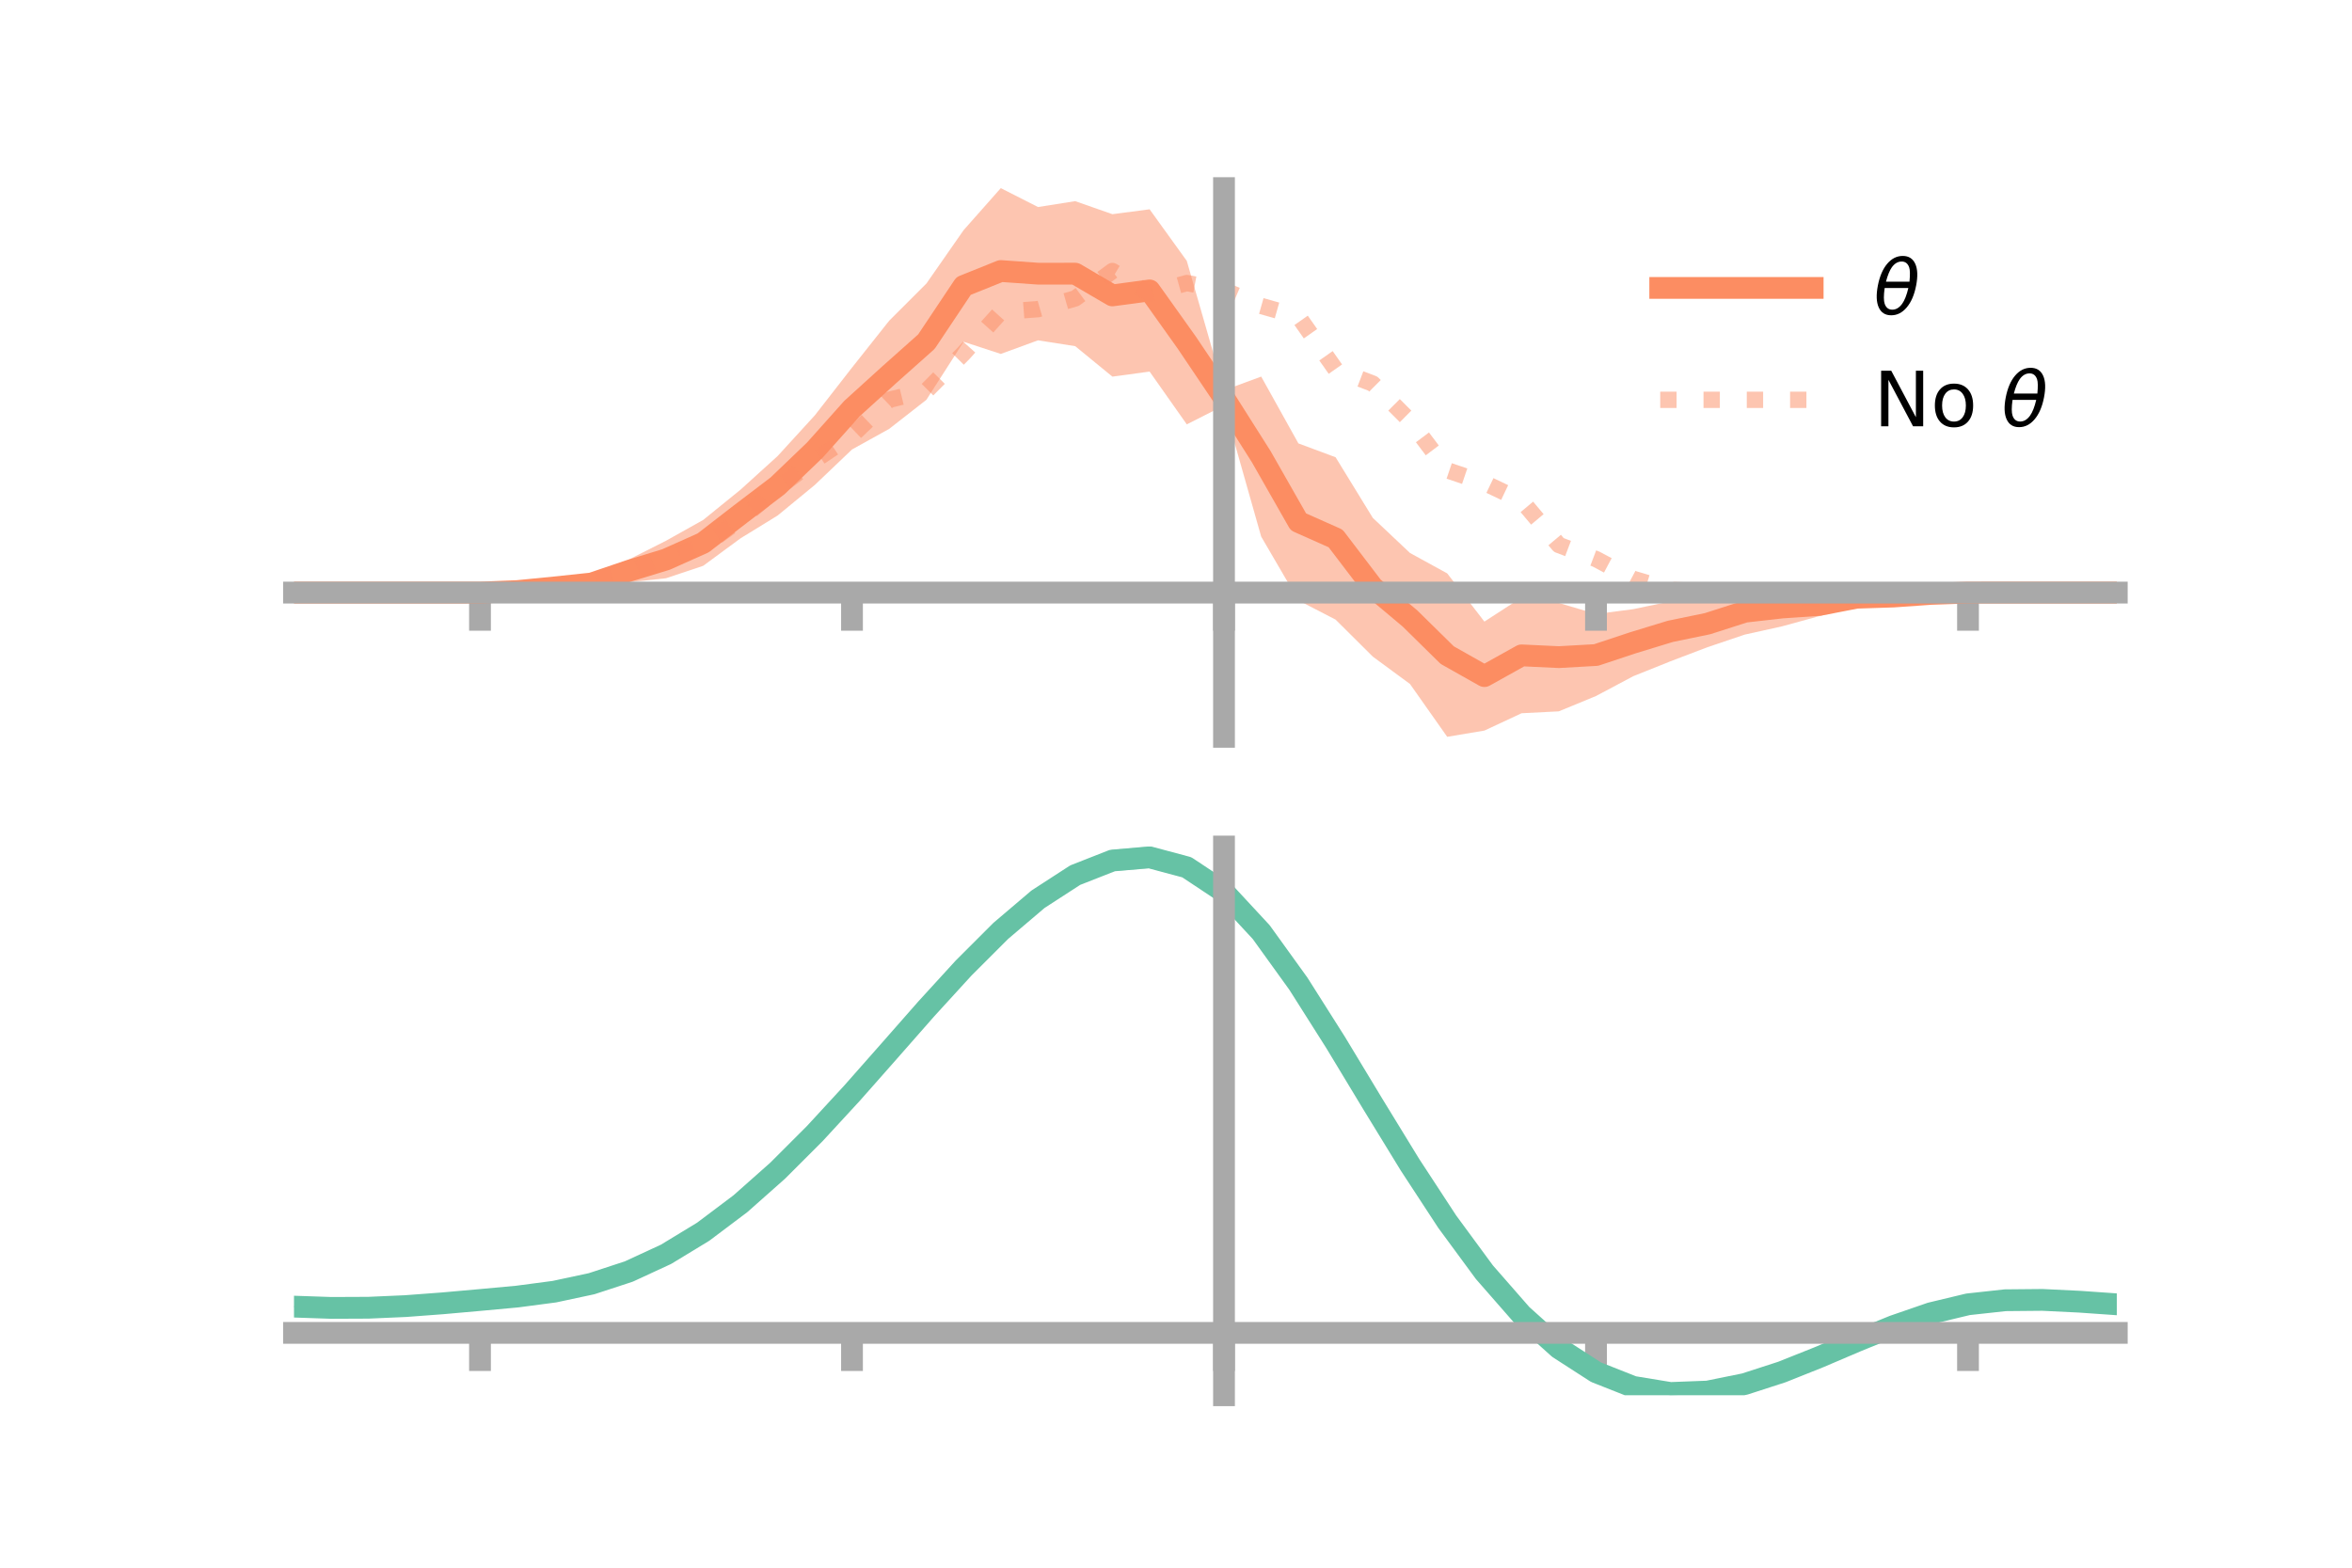 <?xml version="1.0" encoding="utf-8" standalone="no"?>
<!DOCTYPE svg PUBLIC "-//W3C//DTD SVG 1.1//EN"
  "http://www.w3.org/Graphics/SVG/1.1/DTD/svg11.dtd">
<!-- Created with matplotlib (https://matplotlib.org/) -->
<svg height="144pt" version="1.1" viewBox="0 0 216 144" width="216pt" xmlns="http://www.w3.org/2000/svg" xmlns:xlink="http://www.w3.org/1999/xlink">
 <defs>
  <style type="text/css">*{stroke-linecap:butt;stroke-linejoin:round;}</style>
 </defs>
 <g id="figure_1">
  <g id="patch_1">
   <path d="M 0 144 
L 216 144 
L 216 0 
L 0 0 
z
" style="fill:none;"/>
  </g>
  <g id="axes_1">
   <g id="patch_2">
    <path d="M 27 67.68 
L 194.4 67.68 
L 194.4 17.28 
L 27 17.28 
z
" style="fill:none;"/>
   </g>
   <g id="PolyCollection_1">
    <path clip-path="url(#p6fd6dc1e04)" d="M 27 54.432 
L 27 54.432 
L 30.416 54.432 
L 33.833 54.432 
L 37.249 54.432 
L 40.665 54.432 
L 44.082 54.429 
L 47.498 54.172 
L 50.914 53.582 
L 54.331 52.858 
L 57.747 51.398 
L 61.163 49.671 
L 64.58 47.759 
L 67.996 44.989 
L 71.412 41.893 
L 74.829 38.154 
L 78.245 33.767 
L 81.661 29.458 
L 85.078 26.044 
L 88.494 21.142 
L 91.91 17.28 
L 95.327 19.017 
L 98.743 18.477 
L 102.159 19.675 
L 105.576 19.225 
L 108.992 23.966 
L 112.408 35.85 
L 115.824 34.591 
L 119.241 40.729 
L 122.657 42.001 
L 126.073 47.569 
L 129.49 50.794 
L 132.906 52.668 
L 136.322 57.097 
L 139.739 54.883 
L 143.155 55.381 
L 146.571 56.402 
L 149.988 55.955 
L 153.404 55.239 
L 156.82 55.13 
L 160.237 54.09 
L 163.653 54.073 
L 167.069 54.544 
L 170.486 54.152 
L 173.902 54.427 
L 177.318 54.432 
L 180.735 54.431 
L 184.151 54.432 
L 187.567 54.432 
L 190.984 54.432 
L 194.4 54.432 
L 194.4 54.432 
L 194.4 54.432 
L 190.984 54.432 
L 187.567 54.432 
L 184.151 54.432 
L 180.735 54.435 
L 177.318 54.674 
L 173.902 55.159 
L 170.486 55.656 
L 167.069 56.597 
L 163.653 57.533 
L 160.237 58.29 
L 156.82 59.444 
L 153.404 60.745 
L 149.988 62.115 
L 146.571 63.933 
L 143.155 65.341 
L 139.739 65.514 
L 136.322 67.107 
L 132.906 67.68 
L 129.49 62.83 
L 126.073 60.313 
L 122.657 56.915 
L 119.241 55.149 
L 115.824 49.292 
L 112.408 37.249 
L 108.992 38.981 
L 105.576 34.131 
L 102.159 34.595 
L 98.743 31.797 
L 95.327 31.26 
L 91.91 32.51 
L 88.494 31.393 
L 85.078 36.722 
L 81.661 39.393 
L 78.245 41.287 
L 74.829 44.545 
L 71.412 47.355 
L 67.996 49.456 
L 64.58 51.972 
L 61.163 53.116 
L 57.747 53.479 
L 54.331 54.336 
L 50.914 54.333 
L 47.498 54.419 
L 44.082 54.433 
L 40.665 54.432 
L 37.249 54.432 
L 33.833 54.432 
L 30.416 54.432 
L 27 54.432 
z
" style="fill:#fc8d62;fill-opacity:0.5;"/>
   </g>
   <g id="matplotlib.axis_1">
    <g id="xtick_1">
     <g id="line2d_1">
      <defs>
       <path d="M 0 0 
L 0 3.5 
" id="maeb352a60a" style="stroke:#a9a9a9;stroke-width:2;"/>
      </defs>
      <g>
       <use style="fill:#a9a9a9;stroke:#a9a9a9;stroke-width:2;" x="44.082" xlink:href="#maeb352a60a" y="54.432"/>
      </g>
     </g>
    </g>
    <g id="xtick_2">
     <g id="line2d_2">
      <g>
       <use style="fill:#a9a9a9;stroke:#a9a9a9;stroke-width:2;" x="78.245" xlink:href="#maeb352a60a" y="54.432"/>
      </g>
     </g>
    </g>
    <g id="xtick_3">
     <g id="line2d_3">
      <g>
       <use style="fill:#a9a9a9;stroke:#a9a9a9;stroke-width:2;" x="112.408" xlink:href="#maeb352a60a" y="54.432"/>
      </g>
     </g>
    </g>
    <g id="xtick_4">
     <g id="line2d_4">
      <g>
       <use style="fill:#a9a9a9;stroke:#a9a9a9;stroke-width:2;" x="146.571" xlink:href="#maeb352a60a" y="54.432"/>
      </g>
     </g>
    </g>
    <g id="xtick_5">
     <g id="line2d_5">
      <g>
       <use style="fill:#a9a9a9;stroke:#a9a9a9;stroke-width:2;" x="180.735" xlink:href="#maeb352a60a" y="54.432"/>
      </g>
     </g>
    </g>
   </g>
   <g id="matplotlib.axis_2"/>
   <g id="line2d_6">
    <path clip-path="url(#p6fd6dc1e04)" d="M 27 54.432 
L 30.416 54.432 
L 33.833 54.432 
L 37.249 54.432 
L 40.665 54.432 
L 44.082 54.431 
L 47.498 54.295 
L 50.914 53.958 
L 54.331 53.597 
L 57.747 52.438 
L 61.163 51.394 
L 64.58 49.866 
L 67.996 47.222 
L 71.412 44.624 
L 74.829 41.349 
L 78.245 37.527 
L 81.661 34.426 
L 85.078 31.383 
L 88.494 26.268 
L 91.91 24.895 
L 95.327 25.138 
L 98.743 25.137 
L 102.159 27.135 
L 105.576 26.678 
L 108.992 31.474 
L 112.408 36.549 
L 115.824 41.941 
L 119.241 47.939 
L 122.657 49.458 
L 126.073 53.941 
L 129.49 56.812 
L 132.906 60.174 
L 136.322 62.102 
L 139.739 60.199 
L 143.155 60.361 
L 146.571 60.168 
L 149.988 59.035 
L 153.404 57.992 
L 156.82 57.287 
L 160.237 56.19 
L 163.653 55.803 
L 167.069 55.57 
L 170.486 54.904 
L 173.902 54.793 
L 177.318 54.553 
L 180.735 54.433 
L 184.151 54.432 
L 187.567 54.432 
L 190.984 54.432 
L 194.4 54.432 
" style="fill:none;stroke:#fc8d62;stroke-linecap:square;stroke-width:2;"/>
   </g>
   <g id="line2d_7">
    <path clip-path="url(#p6fd6dc1e04)" d="M 27 54.432 
L 30.416 54.432 
L 33.833 54.432 
L 37.249 54.432 
L 40.665 54.432 
L 44.082 54.432 
L 47.498 54.346 
L 50.914 54.009 
L 54.331 53.339 
L 57.747 52.566 
L 61.163 51.273 
L 64.58 50.173 
L 67.996 47.709 
L 71.412 44.831 
L 74.829 42.274 
L 78.245 39.989 
L 81.661 36.722 
L 85.078 35.895 
L 88.494 32.454 
L 91.91 28.653 
L 95.327 28.397 
L 98.743 27.412 
L 102.159 24.895 
L 105.576 26.949 
L 108.992 26 
L 112.408 26.638 
L 115.824 28.102 
L 119.241 29.073 
L 122.657 33.936 
L 126.073 35.237 
L 129.49 38.653 
L 132.906 43.195 
L 136.322 44.354 
L 139.739 45.983 
L 143.155 50.058 
L 146.571 51.352 
L 149.988 53.169 
L 153.404 54.187 
L 156.82 54.317 
L 160.237 54.274 
L 163.653 54.948 
L 167.069 54.918 
L 170.486 54.932 
L 173.902 54.679 
L 177.318 54.495 
L 180.735 54.432 
L 184.151 54.432 
L 187.567 54.432 
L 190.984 54.432 
L 194.4 54.432 
" style="fill:none;stroke:#fc8d62;stroke-dasharray:1.5,2.475;stroke-dashoffset:0;stroke-opacity:0.5;stroke-width:1.5;"/>
   </g>
   <g id="patch_3">
    <path d="M 112.408 67.68 
L 112.408 17.28 
" style="fill:none;stroke:#a9a9a9;stroke-linecap:square;stroke-linejoin:miter;stroke-width:2;"/>
   </g>
   <g id="patch_4">
    <path d="M 194.4 67.68 
L 194.4 17.28 
" style="fill:none;"/>
   </g>
   <g id="patch_5">
    <path d="M 27 54.432 
L 194.4 54.432 
" style="fill:none;stroke:#a9a9a9;stroke-linecap:square;stroke-linejoin:miter;stroke-width:2;"/>
   </g>
   <g id="patch_6">
    <path d="M 27 17.28 
L 194.4 17.28 
" style="fill:none;"/>
   </g>
   <g id="legend_1">
    <g id="line2d_8">
     <path d="M 152.47 26.449 
L 166.47 26.449 
" style="fill:none;stroke:#fc8d62;stroke-linecap:square;stroke-width:2;"/>
    </g>
    <g id="line2d_9"/>
    <g id="text_1">
     <!-- $\theta$ -->
     <g transform="translate(172.07 28.899)scale(0.07 -0.07)">
      <defs>
       <path d="M 45.516 34.672 
L 14.453 34.672 
Q 12.359 20.062 14.5 13.875 
Q 17.188 6.25 24.469 6.25 
Q 31.781 6.25 37.359 13.922 
Q 42.234 20.656 45.516 34.672 
z
M 47.016 42.969 
Q 48.344 56.844 46.625 61.719 
Q 43.953 69.438 36.766 69.438 
Q 29.297 69.438 23.828 61.812 
Q 19.531 55.672 16.156 42.969 
z
M 38.188 76.766 
Q 49.906 76.766 54.594 66.406 
Q 59.281 56.109 55.719 37.844 
Q 52.203 19.625 43.453 9.281 
Q 34.766 -1.125 23.047 -1.125 
Q 11.281 -1.125 6.641 9.281 
Q 2 19.625 5.516 37.844 
Q 9.078 56.109 17.719 66.406 
Q 26.422 76.766 38.188 76.766 
z
" id="DejaVuSans-Oblique-952"/>
      </defs>
      <use transform="translate(0 0.234)" xlink:href="#DejaVuSans-Oblique-952"/>
     </g>
    </g>
    <g id="line2d_10">
     <path d="M 152.47 36.724 
L 166.47 36.724 
" style="fill:none;stroke:#fc8d62;stroke-dasharray:1.5,2.475;stroke-dashoffset:0;stroke-opacity:0.5;stroke-width:1.5;"/>
    </g>
    <g id="line2d_11"/>
    <g id="text_2">
     <!-- No $\theta$ -->
     <g transform="translate(172.07 39.174)scale(0.07 -0.07)">
      <defs>
       <path d="M 9.812 72.906 
L 23.094 72.906 
L 55.422 11.922 
L 55.422 72.906 
L 64.984 72.906 
L 64.984 0 
L 51.703 0 
L 19.391 60.984 
L 19.391 0 
L 9.812 0 
z
" id="DejaVuSans-78"/>
       <path d="M 30.609 48.391 
Q 23.391 48.391 19.188 42.75 
Q 14.984 37.109 14.984 27.297 
Q 14.984 17.484 19.156 11.844 
Q 23.344 6.203 30.609 6.203 
Q 37.797 6.203 41.984 11.859 
Q 46.188 17.531 46.188 27.297 
Q 46.188 37.016 41.984 42.703 
Q 37.797 48.391 30.609 48.391 
z
M 30.609 56 
Q 42.328 56 49.016 48.375 
Q 55.719 40.766 55.719 27.297 
Q 55.719 13.875 49.016 6.219 
Q 42.328 -1.422 30.609 -1.422 
Q 18.844 -1.422 12.172 6.219 
Q 5.516 13.875 5.516 27.297 
Q 5.516 40.766 12.172 48.375 
Q 18.844 56 30.609 56 
z
" id="DejaVuSans-111"/>
       <path id="DejaVuSans-32"/>
      </defs>
      <use transform="translate(0 0.234)" xlink:href="#DejaVuSans-78"/>
      <use transform="translate(74.805 0.234)" xlink:href="#DejaVuSans-111"/>
      <use transform="translate(135.986 0.234)" xlink:href="#DejaVuSans-32"/>
      <use transform="translate(167.773 0.234)" xlink:href="#DejaVuSans-Oblique-952"/>
     </g>
    </g>
   </g>
  </g>
  <g id="axes_2">
   <g id="patch_7">
    <path d="M 27 128.16 
L 194.4 128.16 
L 194.4 77.76 
L 27 77.76 
z
" style="fill:none;"/>
   </g>
   <g id="PolyCollection_2">
    <path clip-path="url(#pc37f9e7946)" d="M 27 120.067 
L 27 119.973 
L 30.416 120.096 
L 33.833 120.079 
L 37.249 119.92 
L 40.665 119.652 
L 44.082 119.337 
L 47.498 119.012 
L 50.914 118.551 
L 54.331 117.809 
L 57.747 116.674 
L 61.163 115.068 
L 64.58 112.951 
L 67.996 110.324 
L 71.412 107.223 
L 74.829 103.722 
L 78.245 99.924 
L 81.661 95.959 
L 85.078 91.978 
L 88.494 88.152 
L 91.91 84.66 
L 95.327 81.69 
L 98.743 79.429 
L 102.159 78.061 
L 105.576 77.76 
L 108.992 78.691 
L 112.408 80.997 
L 115.824 84.738 
L 119.241 89.555 
L 122.657 95.032 
L 126.073 100.779 
L 129.49 106.454 
L 132.906 111.766 
L 136.322 116.491 
L 139.739 120.463 
L 143.155 123.584 
L 146.571 125.816 
L 149.988 127.179 
L 153.404 127.745 
L 156.82 127.621 
L 160.237 126.94 
L 163.653 125.85 
L 167.069 124.509 
L 170.486 123.075 
L 173.902 121.702 
L 177.318 120.538 
L 180.735 119.723 
L 184.151 119.352 
L 187.567 119.325 
L 190.984 119.499 
L 194.4 119.749 
L 194.4 119.865 
L 194.4 119.865 
L 190.984 119.637 
L 187.567 119.479 
L 184.151 119.516 
L 180.735 119.892 
L 177.318 120.717 
L 173.902 121.91 
L 170.486 123.326 
L 167.069 124.809 
L 163.653 126.196 
L 160.237 127.32 
L 156.82 128.024 
L 153.404 128.16 
L 149.988 127.605 
L 146.571 126.266 
L 143.155 124.09 
L 139.739 121.064 
L 136.322 117.224 
L 132.906 112.662 
L 129.49 107.528 
L 126.073 102.04 
L 122.657 96.476 
L 119.241 91.168 
L 115.824 86.497 
L 112.408 82.87 
L 108.992 80.639 
L 105.576 79.74 
L 102.159 80.029 
L 98.743 81.343 
L 95.327 83.51 
L 91.91 86.352 
L 88.494 89.688 
L 85.078 93.338 
L 81.661 97.131 
L 78.245 100.906 
L 74.829 104.521 
L 71.412 107.855 
L 67.996 110.813 
L 64.58 113.327 
L 61.163 115.363 
L 57.747 116.917 
L 54.331 118.021 
L 50.914 118.741 
L 47.498 119.183 
L 44.082 119.488 
L 40.665 119.78 
L 37.249 120.024 
L 33.833 120.165 
L 30.416 120.178 
L 27 120.067 
z
" style="fill:#66c2a5;fill-opacity:0.5;"/>
   </g>
   <g id="matplotlib.axis_3">
    <g id="xtick_6">
     <g id="line2d_12">
      <g>
       <use style="fill:#a9a9a9;stroke:#a9a9a9;stroke-width:2;" x="44.082" xlink:href="#maeb352a60a" y="122.431"/>
      </g>
     </g>
    </g>
    <g id="xtick_7">
     <g id="line2d_13">
      <g>
       <use style="fill:#a9a9a9;stroke:#a9a9a9;stroke-width:2;" x="78.245" xlink:href="#maeb352a60a" y="122.431"/>
      </g>
     </g>
    </g>
    <g id="xtick_8">
     <g id="line2d_14">
      <g>
       <use style="fill:#a9a9a9;stroke:#a9a9a9;stroke-width:2;" x="112.408" xlink:href="#maeb352a60a" y="122.431"/>
      </g>
     </g>
    </g>
    <g id="xtick_9">
     <g id="line2d_15">
      <g>
       <use style="fill:#a9a9a9;stroke:#a9a9a9;stroke-width:2;" x="146.571" xlink:href="#maeb352a60a" y="122.431"/>
      </g>
     </g>
    </g>
    <g id="xtick_10">
     <g id="line2d_16">
      <g>
       <use style="fill:#a9a9a9;stroke:#a9a9a9;stroke-width:2;" x="180.735" xlink:href="#maeb352a60a" y="122.431"/>
      </g>
     </g>
    </g>
   </g>
   <g id="matplotlib.axis_4"/>
   <g id="line2d_17">
    <path clip-path="url(#pc37f9e7946)" d="M 27 120.02 
L 30.416 120.137 
L 33.833 120.122 
L 37.249 119.972 
L 40.665 119.716 
L 44.082 119.412 
L 47.498 119.097 
L 50.914 118.646 
L 54.331 117.915 
L 57.747 116.796 
L 61.163 115.216 
L 64.58 113.139 
L 67.996 110.568 
L 71.412 107.539 
L 74.829 104.122 
L 78.245 100.415 
L 81.661 96.545 
L 85.078 92.658 
L 88.494 88.92 
L 91.91 85.506 
L 95.327 82.6 
L 98.743 80.386 
L 102.159 79.045 
L 105.576 78.75 
L 108.992 79.665 
L 112.408 81.933 
L 115.824 85.618 
L 119.241 90.361 
L 122.657 95.754 
L 126.073 101.41 
L 129.49 106.991 
L 132.906 112.214 
L 136.322 116.858 
L 139.739 120.764 
L 143.155 123.837 
L 146.571 126.041 
L 149.988 127.392 
L 153.404 127.953 
L 156.82 127.822 
L 160.237 127.13 
L 163.653 126.023 
L 167.069 124.659 
L 170.486 123.201 
L 173.902 121.806 
L 177.318 120.627 
L 180.735 119.808 
L 184.151 119.434 
L 187.567 119.402 
L 190.984 119.568 
L 194.4 119.807 
" style="fill:none;stroke:#66c2a5;stroke-linecap:square;stroke-width:2;"/>
   </g>
   <g id="patch_8">
    <path d="M 112.408 128.16 
L 112.408 77.76 
" style="fill:none;stroke:#a9a9a9;stroke-linecap:square;stroke-linejoin:miter;stroke-width:2;"/>
   </g>
   <g id="patch_9">
    <path d="M 194.4 128.16 
L 194.4 77.76 
" style="fill:none;"/>
   </g>
   <g id="patch_10">
    <path d="M 27 122.431 
L 194.4 122.431 
" style="fill:none;stroke:#a9a9a9;stroke-linecap:square;stroke-linejoin:miter;stroke-width:2;"/>
   </g>
   <g id="patch_11">
    <path d="M 27 77.76 
L 194.4 77.76 
" style="fill:none;"/>
   </g>
  </g>
 </g>
 <defs>
  <clipPath id="p6fd6dc1e04">
   <rect height="50.4" width="167.4" x="27" y="17.28"/>
  </clipPath>
  <clipPath id="pc37f9e7946">
   <rect height="50.4" width="167.4" x="27" y="77.76"/>
  </clipPath>
 </defs>
</svg>
